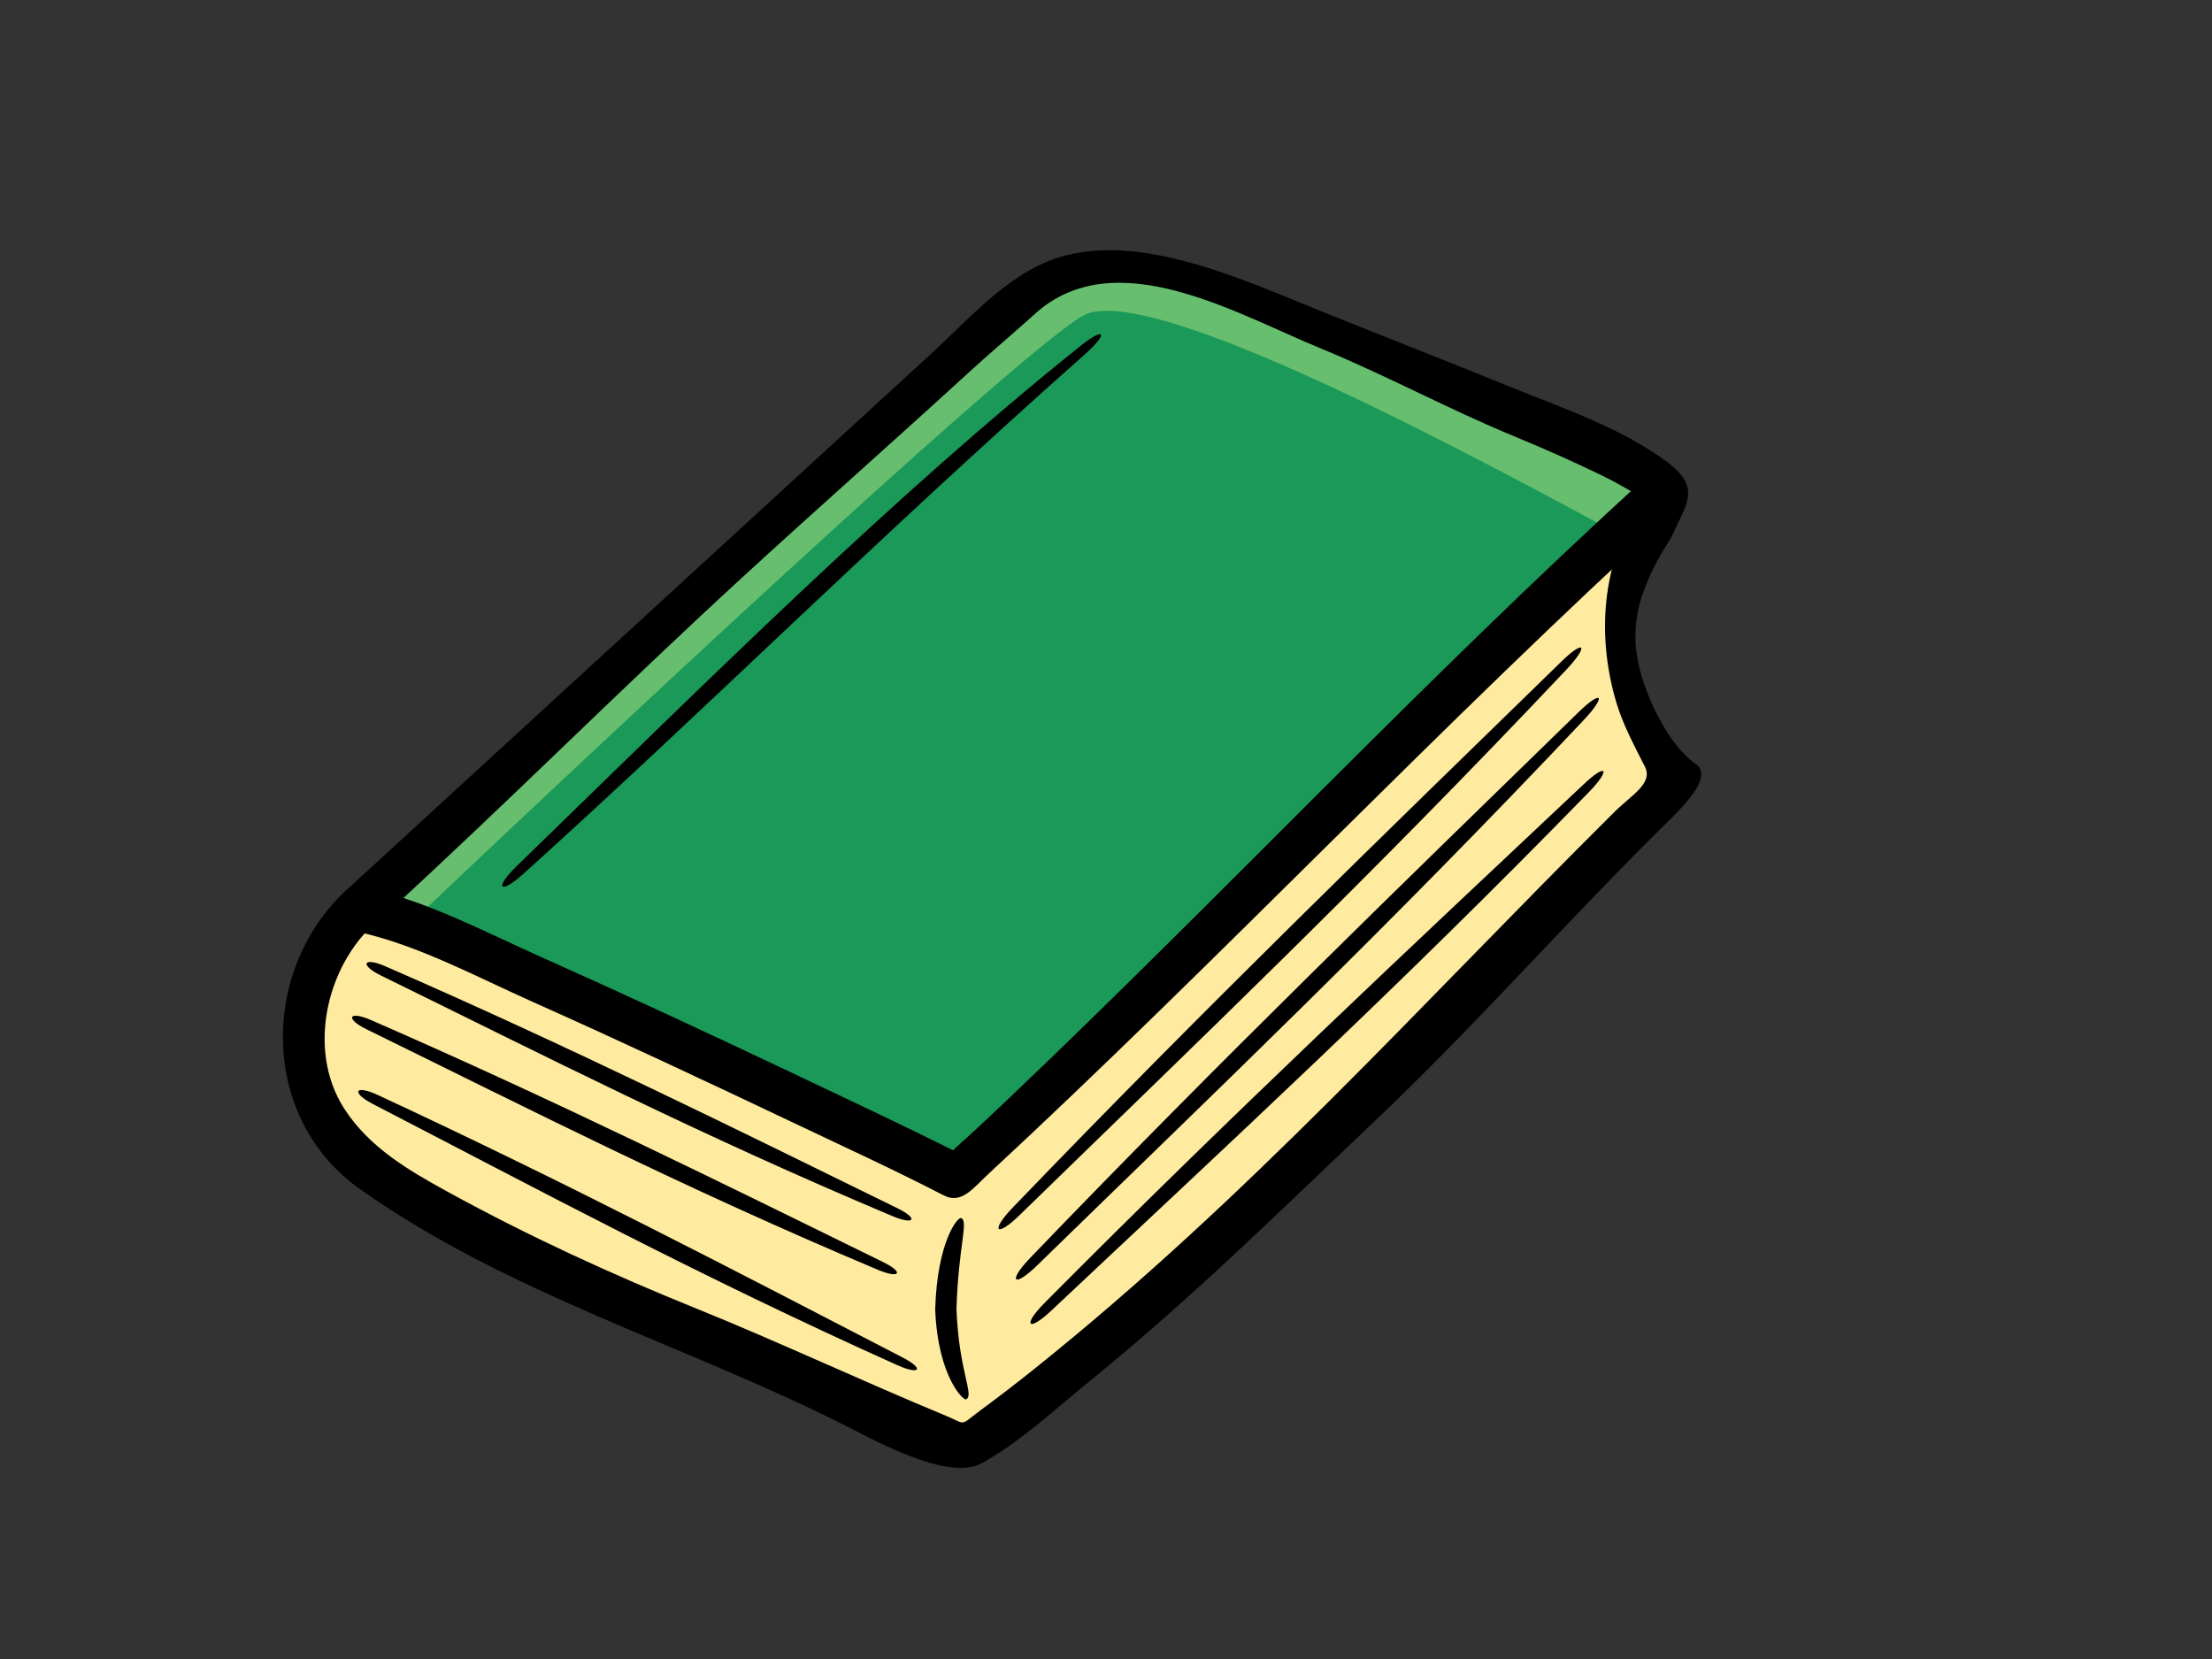 <?xml version="1.0" encoding="utf-8"?>
<!-- Generator: Adobe Illustrator 17.0.0, SVG Export Plug-In . SVG Version: 6.00 Build 0)  -->
<!DOCTYPE svg PUBLIC "-//W3C//DTD SVG 1.1//EN" "http://www.w3.org/Graphics/SVG/1.1/DTD/svg11.dtd">
<svg version="1.1" id="Layer_1" xmlns="http://www.w3.org/2000/svg" xmlns:xlink="http://www.w3.org/1999/xlink" x="0px" y="0px"
	 width="800px" height="600px" viewBox="0 0 800 600" enable-background="new 0 0 800 600" xml:space="preserve">
<rect x="0" y="0" width="800" height="600" fill="#333333" stroke="none"/>
<g>
	<g>
		<path fill="#FEEB9F" d="M600.999,175.735L344.428,425.428c-69.019-33.907-138.656-72.341-215.825-96.305
			c-20.109,18.302-26.644,55.606-6.644,82.578c11.67,15.743,52.195,34.796,69.718,44.084c27.737,14.706,55.604,23.33,84.193,36.229
			c22.909,10.336,63.816,29.675,73.74,30.993c18.547-9.567,137.043-114.31,164.545-146.289
			c27.495-31.983,83.613-84.312,90.109-92.538c6.504-8.224-37.865-43.373-1.93-102.57
			C604.253,180.183,603.597,178.178,600.999,175.735z"/>
		<path fill="#1A9958" d="M600.999,175.735c-13.858-12.959-83.186-38.063-117.785-52.309
			c-24.982-10.282-61.116-24.971-88.299-24.023c-11.955,0.411-22.259,4.44-30.216,13.811L133.887,324.912
			c-1.862,1.246-3.603,2.687-5.285,4.211c77.169,23.965,146.806,62.399,215.825,96.305L600.999,175.735z"/>
		<path fill="#66BE6E" d="M483.214,123.426c-24.982-10.282-61.116-24.971-88.299-24.023c-11.955,0.411-22.259,4.44-30.216,13.811
			L133.887,324.912c-1.862,1.246-3.603,2.687-5.285,4.211c6.213,1.93,12.359,3.982,18.477,6.09
			c104.062-98.678,222.779-208.087,244.313-220.89c21.534-12.804,126.518,42.292,192.476,78.086l17.131-16.673
			C587.142,162.777,517.813,137.672,483.214,123.426z"/>
		<g>
			<path fill="none" d="M133.887,324.912c-24.155,16.155-33.596,57.571-11.928,86.789c11.67,15.743,52.195,34.796,69.718,44.084
				c27.737,14.706,55.604,23.33,84.193,36.229c22.909,10.336,63.816,29.675,73.74,30.993
				c18.547-9.567,137.043-114.31,164.545-146.289c27.495-31.983,83.613-84.312,90.109-92.538c6.504-8.224-37.865-43.373-1.93-102.57
				c12.099-9.004-77.998-41.259-119.121-58.182c-24.982-10.282-61.116-24.971-88.299-24.023
				c-11.955,0.411-22.259,4.44-30.216,13.811L133.887,324.912z"/>
			<path d="M602.999,167.141c-16.323-12.237-37.256-19.298-55.881-26.865c-22.959-9.335-46.043-18.364-69.045-27.609
				c-26.628-10.69-62.902-27.78-92.341-20.367c-19.785,4.978-34.054,21.959-48.85,35.522
				c-26.586,24.392-53.179,48.784-79.771,73.174c-42.997,39.43-85.991,78.868-128.99,118.31c-0.136,0.124-0.219,0.256-0.348,0.384
				c-33.616,28.17-35.048,83.873,2.409,110.369c53.253,37.671,116.691,56.041,174.341,84.91
				c10.505,5.261,38.275,21.101,50.611,14.205c14.052-7.851,26.671-19.68,39.131-29.814c37.337-30.366,68.652-61.405,103.633-94.582
				c34.806-33.022,66.823-69.417,100.926-103.299c7.401-7.362,21.74-20.068,14.456-25.155c-7.284-5.09-13.214-15.598-16.25-22.695
				c-8.674-20.43-7.96-35.42,7.471-59.38C609.798,182.332,615.533,176.537,602.999,167.141z M590.578,186.367
				c-11.517,20.841-12.712,45.332-5.952,67.868c2.403,7.997,6.512,15.599,10.255,22.996c3.099,6.098-4.613,10.076-11.183,16.603
				C513.41,363.68,451.495,433.118,374.052,495.102c-6.273,5.019-12.617,9.921-19.086,14.679c-8.356,6.143-4.92,5.516-13.196,2.105
				c-28.582-11.796-60.764-26.85-89.513-38.466c-31.129-12.575-61.135-26.345-90.613-42.538
				c-14.118-7.756-28.071-15.933-37.085-29.832c-14.254-21.977-5.908-54.167,13.491-69.208c0.235-0.179,0.406-0.386,0.612-0.577
				c0.33-0.235,0.668-0.451,0.986-0.746c45.563-41.787,84.023-80.613,129.584-122.406c26.262-24.082,56.406-50.72,82.667-74.812
				c5.001-4.582,17.106-14.941,22.111-19.529c29.075-26.681,73.047-0.291,103.997,12.388c22.587,9.257,46.769,22.227,69.34,31.519
				c10.767,4.44,21.422,9.136,31.901,14.233c3.961,1.91,7.746,4.056,11.532,6.277c2.26,1.33,4.073,0.514,5.013-0.204
				C594.973,179.032,593.311,181.418,590.578,186.367z"/>
		</g>
	</g>
	<g>
		<path fill="none" d="M131.909,329.272c25.99,5.036,209.966,93.964,213.441,96.086c3.481,2.12,226.835-221.046,255.855-247.198"/>
		<path d="M595.431,172.55c-80.002,72.733-154.199,152.242-232.675,226.697c-5.665,5.38-11.363,10.73-17.205,15.918
			c-0.346,0.307-0.61,0.575-0.858,0.849c-19.511-9.702-39.23-18.987-58.91-28.312c-29.97-14.202-60.04-28.186-90.318-41.694
			c-19.706-8.787-40.486-19.833-61.617-24.594c-10.016-2.256-13.895,13.462-3.875,15.718c21.542,4.85,42.507,16.219,62.611,25.184
			c31.816,14.192,63.35,29.026,94.83,43.967c17.96,8.531,36.087,16.85,53.767,25.974c6.564,3.5,10.806-2.619,16.502-7.886
			c82.38-76.261,166.249-165.109,249.291-240.602C614.609,176.826,603.03,165.646,595.431,172.55z"/>
	</g>
	<g>
		<path fill="none" d="M347.635,440.558c-7.061,18.269-8.546,46.115,1.809,65.503"/>
		<g>
			<g>
				<path d="M349.445,506.061c-0.505,0.98-10.249-7.566-11.218-32.523c0.718-24.724,8.335-33.773,9.408-32.981
					c2.737,1.083-1.072,10.406-1.714,32.927C346.787,495.995,352.425,504.512,349.445,506.061z"/>
			</g>
		</g>
	</g>
	<g>
		<line fill="none" x1="367.294" y1="437.824" x2="566.209" y2="240.858"/>
		<g>
			<g>
				<path d="M564.699,239.256c-63.03,61.419-129.294,125.559-198.412,197.461c-8.251,8.581-6.05,11.068,2.52,2.704
					c64.703-63.063,125.971-121.253,197.655-197.195C574.616,233.587,573.288,230.893,564.699,239.256z"/>
			</g>
		</g>
	</g>
	<g>
		<line fill="none" x1="373.598" y1="456.027" x2="572.519" y2="259.063"/>
		<g>
			<g>
				<path d="M571.001,257.469C507.978,318.88,441.71,383.018,372.59,454.922c-8.241,8.579-6.04,11.066,2.53,2.702
					c64.696-63.063,125.955-121.249,197.644-197.191C580.929,251.794,579.597,249.1,571.001,257.469z"/>
			</g>
		</g>
	</g>
	<g>
		<line fill="none" x1="378.742" y1="472.374" x2="574.32" y2="285.202"/>
		<g>
			<g>
				<path d="M572.829,283.577c-61.958,58.324-127.12,119.228-195.085,187.676c-8.102,8.164-5.941,10.688,2.485,2.743
					c63.609-59.893,123.843-115.106,194.34-187.436C582.587,278.33,581.271,275.631,572.829,283.577z"/>
			</g>
		</g>
	</g>
	<g>
		<line fill="none" x1="138.71" y1="350.814" x2="323.637" y2="438.983"/>
		<g>
			<g>
				<path d="M324.551,436.966c-57.844-28.355-118.351-58.365-185.203-87.507c-7.973-3.471-9.424-0.485-1.549,3.366
					c59.394,29.108,114.495,57.33,184.861,86.956C330.667,443.159,332.439,440.837,324.551,436.966z"/>
			</g>
		</g>
	</g>
	<g>
		<line fill="none" x1="133.476" y1="370.246" x2="318.407" y2="458.413"/>
		<g>
			<g>
				<path d="M319.319,456.404c-57.846-28.361-118.351-58.373-185.203-87.513c-7.977-3.475-9.432-0.487-1.551,3.367
					c59.399,29.112,114.501,57.326,184.861,86.954C325.437,462.589,327.207,460.267,319.319,456.404z"/>
			</g>
		</g>
	</g>
	<g>
		<line fill="none" x1="135.862" y1="397.313" x2="325.475" y2="492.932"/>
		<g>
			<g>
				<path d="M326.431,490.944c-59.303-30.7-121.331-63.154-189.9-94.97c-8.179-3.796-9.699-0.846-1.623,3.332
					c60.895,31.504,117.378,61.958,189.548,94.393C332.672,497.399,334.517,495.125,326.431,490.944z"/>
			</g>
		</g>
	</g>
	<g>
		<path fill="none" d="M187.973,314.255c67.6-62.112,132.95-129.395,204.033-187.31"/>
		<g>
			<g>
				<path d="M390.639,125.208c-68.066,54.579-132.933,119.224-203.637,187.906c-8.467,8.183-6.364,10.746,2.427,2.796
					c66.47-59.98,125.594-119.152,202.701-187.566C400.96,120.589,399.892,117.803,390.639,125.208z"/>
			</g>
		</g>
	</g>
</g>
</svg>
